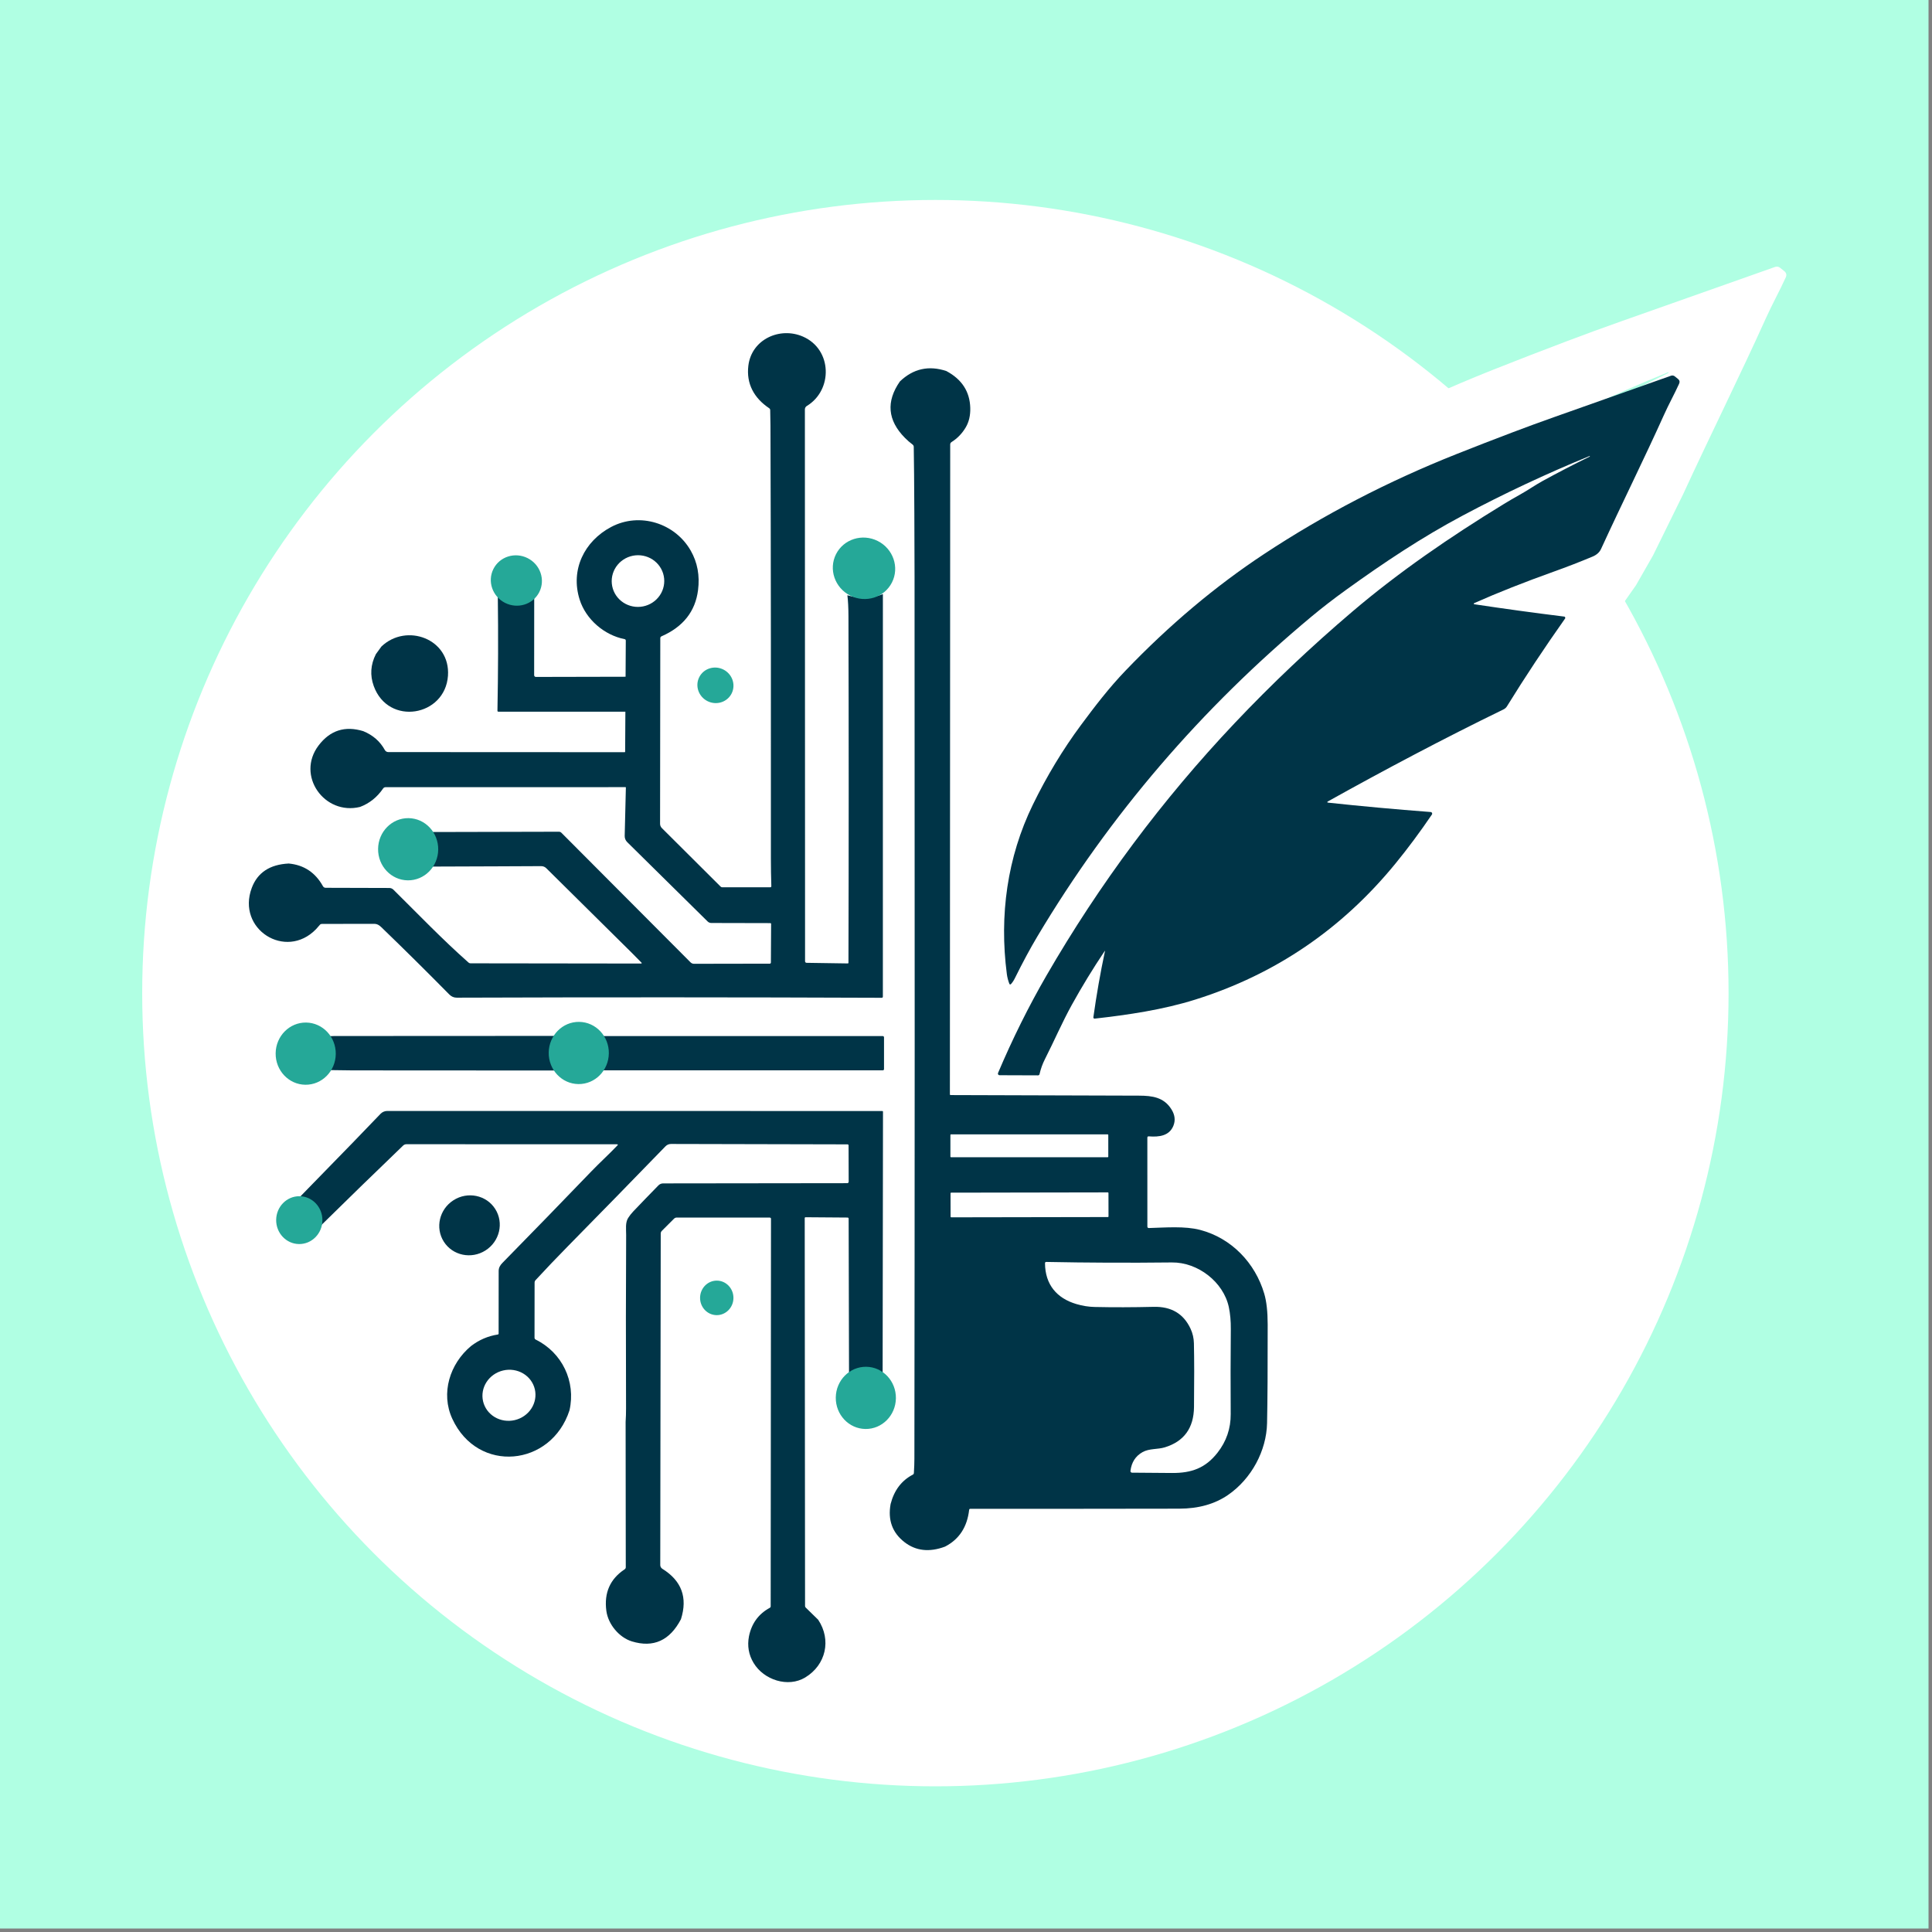 <?xml version="1.0" encoding="UTF-8" standalone="no"?>
<svg
   width="300"
   height="300"
   viewBox="0 0 299.999 300"
   fill="none"
   version="1.1"
   id="svg19"
   sodipodi:docname="spotthebot.svg"
   inkscape:version="1.3.2 (091e20ef0f, 2023-11-25)"
   xmlns:inkscape="http://www.inkscape.org/namespaces/inkscape"
   xmlns:sodipodi="http://sodipodi.sourceforge.net/DTD/sodipodi-0.dtd"
   xmlns="http://www.w3.org/2000/svg"
   xmlns:svg="http://www.w3.org/2000/svg">
  <rect x="0" y="0" width="299.999" height="300" fill="#808080" stroke="none"/>
  <sodipodi:namedview
     id="namedview19"
     pagecolor="#ffffff"
     bordercolor="#000000"
     borderopacity="0.25"
     inkscape:showpageshadow="2"
     inkscape:pageopacity="0.0"
     inkscape:pagecheckerboard="0"
     inkscape:deskcolor="#d1d1d1"
     inkscape:zoom="0.92741935"
     inkscape:cx="434"
     inkscape:cy="433.46087"
     inkscape:window-width="1920"
     inkscape:window-height="1016"
     inkscape:window-x="1080"
     inkscape:window-y="490"
     inkscape:window-maximized="1"
     inkscape:current-layer="svg19" />
  <g
     clip-path="url(#clip0_49_2)"
     id="g19"
     transform="scale(0.345)">
    <rect
       x="-78"
       y="-78"
       width="1024"
       height="1024"
       fill="#b0ffe3"
       id="rect1" />
    <circle
       cx="421"
       cy="447"
       r="357"
       fill="#ffffff"
       id="circle1" />
    <path
       d="m 750.941,167.579 c 0.061,0.131 0.026,0.231 -0.105,0.301 -9.458,4.616 -18.714,9.401 -27.769,14.357 -4.545,2.491 -8.761,5.494 -13.32,8.011 -3.205,1.766 -6.506,3.689 -9.904,5.769 -31.459,19.208 -61.776,39.95 -89.282,63.314 -24.581,20.864 -47.752,42.777 -69.514,65.739 -42.883,45.26 -80.013,94.969 -111.389,149.126 -10.518,18.164 -20.045,37.302 -28.584,57.414 -0.06,0.143 -0.084,0.299 -0.07,0.454 0.014,0.155 0.067,0.304 0.152,0.433 0.086,0.13 0.203,0.237 0.34,0.311 0.137,0.074 0.29,0.113 0.445,0.113 L 424.679,533 c 0.517,0 0.832,-0.254 0.946,-0.76 0.7,-3.077 1.747,-5.983 3.139,-8.719 5.386,-10.581 10.259,-21.87 15.907,-32.07 5.947,-10.743 12.427,-21.336 19.441,-31.782 0.175,-0.271 0.232,-0.244 0.171,0.079 -2.715,12.753 -4.996,25.746 -6.844,38.979 -0.015,0.108 -0.005,0.217 0.03,0.32 0.034,0.103 0.091,0.197 0.167,0.274 0.076,0.077 0.169,0.136 0.272,0.172 0.102,0.035 0.212,0.047 0.319,0.034 19.822,-2.229 40.445,-5.257 59.544,-11.262 47.192,-14.807 86.638,-41.584 118.338,-80.332 7.26,-8.864 14.423,-18.483 21.49,-28.858 0.092,-0.136 0.147,-0.293 0.16,-0.457 0.012,-0.163 -0.018,-0.327 -0.089,-0.475 -0.07,-0.148 -0.177,-0.276 -0.312,-0.37 -0.135,-0.094 -0.291,-0.151 -0.455,-0.166 -21.026,-1.6 -41.162,-3.436 -60.41,-5.507 -0.972,-0.105 -1.034,-0.394 -0.184,-0.866 32.208,-17.936 68.423,-37.117 103.547,-54.149 0.911,-0.445 1.599,-1.044 2.063,-1.796 10.692,-17.28 22.155,-34.561 34.389,-51.841 L 744,250 757.587,222.37 c 12.321,-26.786 25.825,-53.847 37.187,-79.086 2.824,-6.28 6.134,-12.194 8.959,-18.408 0.516,-1.137 0.284,-2.094 -0.697,-2.872 l -1.878,-1.507 c -0.301,-0.241 -0.659,-0.401 -1.041,-0.465 -0.381,-0.065 -0.774,-0.031 -1.139,0.098 -22.953,8.128 -45.957,16.257 -69.015,24.386 -8.1,2.859 -16.323,5.865 -24.669,9.021 -11.06,4.178 -22.067,8.439 -33.022,12.783 -40.677,16.127 -78.612,35.785 -113.807,58.974 -28.793,18.968 -56.128,41.921 -82.005,68.86 -9.839,10.227 -18.128,21.07 -26.377,32.162 -10.666,14.352 -20.145,30.015 -28.438,46.99 -15.119,30.969 -19.887,65.254 -15.369,99.881 0.263,1.984 0.762,3.92 1.498,5.808 0.033,0.09 0.089,0.169 0.162,0.23 0.073,0.062 0.161,0.103 0.255,0.12 0.094,0.017 0.191,0.01 0.282,-0.022 0.09,-0.031 0.17,-0.086 0.233,-0.157 0.876,-0.971 1.625,-2.085 2.246,-3.344 4.712,-9.51 9.195,-17.818 13.451,-24.924 42.761,-71.526 96.792,-134.429 162.093,-188.709 6.227,-5.175 13.026,-10.415 20.4,-15.72 22.462,-16.166 44.792,-30.995 68.765,-43.739 24.589,-13.068 49.643,-24.802 75.162,-35.204 0.052,-0.026 0.091,-0.013 0.118,0.04 z"
       fill="#ffffff"
       id="path1" />
    <path
       d="m 715.472,205.519 c 0.1,-0.054 0.127,-0.13 0.08,-0.23 v -0.01 c -0.02,-0.04 -0.05,-0.05 -0.09,-0.03 -19.426,7.933 -38.5,16.883 -57.22,26.85 -18.25,9.72 -35.25,21.03 -52.35,33.36 -5.613,4.046 -10.79,8.043 -15.53,11.99 -49.713,41.4 -90.846,89.376 -123.4,143.93 -3.24,5.42 -6.653,11.756 -10.24,19.01 -0.473,0.96 -1.043,1.81 -1.71,2.55 -0.048,0.055 -0.109,0.096 -0.178,0.12 -0.068,0.024 -0.142,0.03 -0.214,0.017 -0.071,-0.013 -0.138,-0.045 -0.194,-0.092 -0.056,-0.046 -0.098,-0.107 -0.124,-0.175 -0.56,-1.44 -0.94,-2.917 -1.14,-4.43 -3.44,-26.41 0.19,-52.56 11.7,-76.18 6.314,-12.947 13.53,-24.894 21.65,-35.84 6.28,-8.46 12.59,-16.73 20.08,-24.53 19.7,-20.547 40.51,-38.054 62.43,-52.52 26.794,-17.687 55.674,-32.68 86.64,-44.98 8.34,-3.314 16.72,-6.564 25.14,-9.75 6.354,-2.407 12.614,-4.7 18.78,-6.88 17.554,-6.2 35.067,-12.4 52.54,-18.6 0.279,-0.098 0.577,-0.124 0.868,-0.075 0.29,0.049 0.563,0.171 0.792,0.355 l 1.43,1.15 c 0.747,0.593 0.924,1.323 0.53,2.19 -2.15,4.74 -4.67,9.25 -6.82,14.04 -8.65,19.25 -18.93,39.89 -28.31,60.32 -0.693,1.506 -1.956,2.646 -3.79,3.42 -5.766,2.413 -11.586,4.67 -17.46,6.77 -13.28,4.753 -25.123,9.436 -35.53,14.05 -0.766,0.34 -0.733,0.573 0.1,0.7 13.36,2.006 26.74,3.84 40.14,5.5 0.234,0.026 0.377,0.19 0.43,0.49 0.013,0.07 0.011,0.141 -0.004,0.21 -0.016,0.068 -0.045,0.133 -0.086,0.19 -9.313,13.18 -18.04,26.36 -26.18,39.54 -0.353,0.573 -0.876,1.03 -1.57,1.37 -26.74,12.99 -54.31,27.62 -78.83,41.3 -0.646,0.36 -0.6,0.58 0.14,0.66 14.654,1.58 29.984,2.98 45.99,4.2 0.125,0.011 0.244,0.055 0.347,0.127 0.102,0.072 0.184,0.169 0.237,0.282 0.054,0.113 0.077,0.238 0.068,0.362 -0.01,0.125 -0.052,0.245 -0.122,0.349 -5.38,7.913 -10.833,15.25 -16.36,22.01 -24.133,29.553 -54.163,49.976 -90.09,61.27 -14.54,4.58 -30.24,6.89 -45.33,8.59 -0.082,0.01 -0.165,0.001 -0.243,-0.027 -0.078,-0.027 -0.149,-0.072 -0.207,-0.131 -0.058,-0.059 -0.101,-0.13 -0.127,-0.208 -0.026,-0.079 -0.034,-0.162 -0.023,-0.244 1.407,-10.094 3.144,-20.004 5.21,-29.73 0.047,-0.247 0.004,-0.267 -0.13,-0.06 -5.34,7.966 -10.273,16.046 -14.8,24.24 -4.3,7.78 -8.01,16.39 -12.11,24.46 -1.06,2.086 -1.856,4.303 -2.39,6.65 -0.086,0.386 -0.326,0.58 -0.72,0.58 l -17.31,-0.06 c -0.118,-0.001 -0.235,-0.031 -0.339,-0.087 -0.104,-0.056 -0.193,-0.138 -0.258,-0.237 -0.066,-0.098 -0.106,-0.212 -0.116,-0.33 -0.011,-0.118 0.007,-0.237 0.053,-0.346 6.5,-15.34 13.754,-29.937 21.76,-43.79 23.887,-41.307 52.154,-79.22 84.8,-113.74 16.567,-17.514 34.207,-34.227 52.92,-50.14 20.94,-17.82 44.02,-33.64 67.97,-48.29 2.587,-1.587 5.1,-3.054 7.54,-4.4 3.47,-1.92 6.68,-4.21 10.14,-6.11 6.894,-3.78 13.94,-7.43 21.14,-10.95 z"
       fill="#003447"
       id="path2" />
    <path
       d="m 381.392,267.918 c 5.787,1.707 11.114,1.527 15.98,-0.54 l -0.01,181.18 c 0,0.354 -0.18,0.53 -0.54,0.53 -63.88,-0.253 -127.623,-0.27 -191.23,-0.05 -1.286,0.007 -2.403,-0.466 -3.35,-1.42 -10.28,-10.426 -20.46,-20.503 -30.54,-30.23 -1,-0.96 -1.9,-1.59 -3.36,-1.58 -7.813,0.014 -15.64,0.024 -23.48,0.03 -0.353,0 -0.646,0.13 -0.88,0.39 l -1.77,2.01 c -13.65,14.04 -35.84,-0.04 -28.9,-18.6 2.58,-6.9 8.127,-10.56 16.64,-10.98 6.834,0.64 11.96,4.034 15.38,10.18 0.28,0.5 0.707,0.75 1.28,0.75 l 28.61,0.08 c 0.686,0 1.344,0.27 1.83,0.75 11.18,11.05 22.01,22.37 33.84,32.83 0.247,0.22 0.54,0.33 0.88,0.33 l 76.82,0.1 c 0.043,0 0.085,-0.012 0.121,-0.036 0.035,-0.024 0.063,-0.057 0.08,-0.096 0.017,-0.04 0.023,-0.083 0.015,-0.125 -0.007,-0.042 -0.026,-0.081 -0.056,-0.113 -1.5,-1.546 -2.933,-3 -4.3,-4.36 -12.24,-12.153 -25.083,-24.863 -38.53,-38.13 -0.66,-0.653 -1.446,-0.98 -2.36,-0.98 -11.953,0 -21.846,0.164 -57.653,0.224 -0.52,0.006 -0.78,-0.254 -0.78,-0.78 l 0.03,-14.07 c 0,-0.189 0.075,-0.369 0.208,-0.502 0.133,-0.134 0.314,-0.208 0.502,-0.208 l 65.713,-0.154 c 0.398,10e-4 0.782,0.159 1.07,0.44 l 58.16,58.36 c 0.203,0.203 0.444,0.364 0.71,0.474 0.266,0.11 0.552,0.166 0.84,0.166 l 34.11,-0.06 c 0.13,0 0.255,-0.051 0.347,-0.143 0.092,-0.092 0.143,-0.217 0.143,-0.347 l 0.1,-17.45 c 0,-0.082 -0.032,-0.161 -0.09,-0.219 -0.058,-0.058 -0.137,-0.091 -0.22,-0.091 l -26.6,-0.06 c -0.622,0 -1.218,-0.244 -1.66,-0.68 l -36.21,-35.73 c -0.366,-0.363 -0.654,-0.797 -0.847,-1.275 -0.192,-0.478 -0.285,-0.99 -0.273,-1.505 l 0.53,-21.78 c 0,-0.113 -0.056,-0.17 -0.17,-0.17 l -108.002,0.02 c -0.213,10e-4 -0.422,0.053 -0.61,0.152 -0.189,0.099 -0.35,0.243 -0.47,0.418 -2.7,3.947 -6.163,6.717 -10.39,8.31 -16.03,3.95 -28.95,-14.14 -18.64,-27.69 5.173,-6.793 11.87,-8.93 20.09,-6.41 4.353,1.787 7.59,4.62 9.71,8.5 0.151,0.279 0.374,0.511 0.645,0.673 0.271,0.162 0.58,0.247 0.895,0.247 l 106.392,0.05 c 0.029,0 0.058,-0.006 0.085,-0.017 0.026,-0.012 0.051,-0.029 0.071,-0.05 0.02,-0.021 0.037,-0.047 0.048,-0.075 0.011,-0.028 0.016,-0.057 0.016,-0.088 l 0.29,-49.98 c 0,-0.38 -0.183,-0.606 -0.55,-0.68 -9.17,-1.8 -17.42,-8.93 -20.22,-17.81 -4.23,-13.37 2.07,-26.25 14.16,-32.66 12.9,-6.83 28.81,-1.7 35.85,10.66 3.02,5.3 4.114,11.22 3.28,17.76 -1.226,9.587 -6.703,16.514 -16.43,20.78 -0.373,0.167 -0.56,0.45 -0.56,0.85 l -0.1,83.53 c 0.001,0.724 0.288,1.419 0.8,1.93 l 26.47,26.36 c 0.092,0.092 0.2,0.165 0.319,0.215 0.118,0.05 0.244,0.075 0.371,0.075 h 21.65 c 0.064,0 0.127,-0.012 0.185,-0.037 0.058,-0.024 0.111,-0.06 0.155,-0.104 0.044,-0.045 0.078,-0.098 0.101,-0.157 0.022,-0.058 0.032,-0.12 0.029,-0.182 -0.133,-4.266 -0.2,-8.373 -0.2,-12.32 0.06,-50.76 -0.003,-145.918 -0.19,-194.998 -0.006,-2.333 -0.046,-4.646 -0.12,-6.94 -0.006,-0.386 -0.17,-0.686 -0.49,-0.9 -6.74,-4.53 -10.35,-10.96 -9.34,-19.15 1.47,-11.91 14.26,-17.59 24.59,-13.06 13.22,5.79 13.49,24.09 1.73,31.21 -0.267,0.158 -0.489,0.385 -0.644,0.656 -0.154,0.272 -0.235,0.58 -0.236,0.894 l 0.08,248.418 c 0,0.176 0.07,0.345 0.193,0.471 0.124,0.125 0.292,0.197 0.467,0.199 l 18.61,0.28 c 0.069,0 0.136,-0.028 0.184,-0.079 0.049,-0.05 0.076,-0.119 0.076,-0.191 0.147,-52.013 0.147,-104.026 0,-156.04 -0.013,-3.766 -0.173,-6.9 -0.48,-9.4 z m -82.478,-7.565 c -0.306,-3.069 -1.84,-5.889 -4.265,-7.838 -2.424,-1.95 -5.54,-2.871 -8.662,-2.559 -1.545,0.154 -3.046,0.606 -4.416,1.33 -1.371,0.725 -2.583,1.707 -3.569,2.89 -0.986,1.184 -1.726,2.546 -2.177,4.009 -0.451,1.463 -0.606,2.999 -0.454,4.518 0.306,3.07 1.84,5.889 4.265,7.839 2.424,1.95 5.54,2.871 8.662,2.559 1.545,-0.154 3.046,-0.607 4.416,-1.331 1.371,-0.724 2.583,-1.706 3.569,-2.889 0.986,-1.184 1.726,-2.546 2.177,-4.01 0.451,-1.463 0.606,-2.998 0.454,-4.518 z"
       fill="#003447"
       id="path3" />
    <path
       d="m 425.932,166.999 c 6.987,3.72 10.577,9.257 10.77,16.61 0.087,3.374 -0.59,6.284 -2.03,8.73 -1.633,2.767 -3.773,4.98 -6.42,6.64 -0.177,0.111 -0.324,0.265 -0.425,0.449 -0.102,0.184 -0.155,0.391 -0.155,0.601 l -0.14,292.519 c 0,0.22 0.11,0.33 0.33,0.33 26.147,0.067 54.407,0.154 84.78,0.26 5.96,0.02 11.24,0.7 14.65,6.23 1.534,2.487 1.807,4.94 0.82,7.36 -1.84,4.49 -6.37,5.11 -11.04,4.73 -0.446,-0.04 -0.67,0.164 -0.67,0.61 l 0.01,40.04 c 0,0.084 0.017,0.166 0.049,0.242 0.033,0.077 0.08,0.146 0.14,0.204 0.06,0.058 0.13,0.103 0.208,0.133 0.077,0.03 0.16,0.044 0.243,0.041 7.38,-0.21 16.27,-0.96 23.1,0.84 14.11,3.7 24.76,14.83 28.86,28.69 1.027,3.474 1.544,8.097 1.55,13.87 0.027,19.554 -0.066,34.36 -0.28,44.42 -0.26,12.34 -6.95,24.989 -17.56,32.309 -5.953,4.1 -13.266,6.16 -21.94,6.18 -32.146,0.06 -63.49,0.08 -94.03,0.06 -0.333,0 -0.52,0.167 -0.56,0.5 -0.9,7.76 -4.526,13.27 -10.88,16.53 -7.02,2.613 -13.086,1.943 -18.2,-2.01 -5.493,-4.247 -7.58,-9.98 -6.26,-17.2 1.587,-6.153 4.92,-10.552 10,-13.199 0.294,-0.153 0.45,-0.397 0.47,-0.73 0.154,-2.44 0.23,-4.607 0.23,-6.5 0.154,-116.507 0.177,-248.867 0.07,-397.081 -0.006,-8.506 -0.126,-47.554 -0.36,-58.288 -0.006,-0.2 -0.056,-0.396 -0.146,-0.572 -0.09,-0.176 -0.218,-0.329 -0.374,-0.448 -1.213,-0.906 -2.373,-1.92 -3.48,-3.04 -7.78,-7.873 -8.523,-16.333 -2.23,-25.38 5.994,-5.74 12.96,-7.3 20.9,-4.68 z m 72.89,343.819 c 0,-0.068 -0.027,-0.135 -0.076,-0.183 -0.049,-0.049 -0.115,-0.077 -0.184,-0.077 h -70.54 c -0.069,0 -0.135,0.028 -0.183,0.077 -0.049,0.048 -0.077,0.115 -0.077,0.183 v 9.781 c 0,0.068 0.028,0.135 0.077,0.183 0.048,0.049 0.114,0.076 0.183,0.076 h 70.54 c 0.069,0 0.135,-0.027 0.184,-0.076 0.049,-0.048 0.076,-0.115 0.076,-0.183 z m 0.081,26.128 c 0,-0.071 -0.029,-0.14 -0.079,-0.19 -0.051,-0.051 -0.12,-0.079 -0.191,-0.079 l -70.54,0.123 c -0.036,0 -0.071,0.007 -0.104,0.021 -0.032,0.013 -0.062,0.033 -0.087,0.058 -0.025,0.026 -0.045,0.055 -0.058,0.088 -0.014,0.033 -0.021,0.068 -0.021,0.103 l 0.019,10.56 c 0,0.072 0.028,0.141 0.079,0.191 0.051,0.051 0.119,0.079 0.191,0.079 l 70.54,-0.123 c 0.035,0 0.071,-0.007 0.103,-0.021 0.033,-0.013 0.063,-0.033 0.088,-0.058 0.025,-0.026 0.045,-0.055 0.058,-0.088 0.014,-0.033 0.021,-0.068 0.021,-0.104 z m 36.949,61.092 c 0.954,2.06 1.457,4.25 1.51,6.57 0.16,7.34 0.174,16.914 0.04,28.72 -0.113,9.407 -4.486,15.437 -13.12,18.09 -3.23,1 -6.97,0.45 -10.02,2.15 -3.16,1.76 -4.98,4.58 -5.46,8.46 -0.012,0.1 -0.004,0.201 0.025,0.297 0.03,0.096 0.079,0.185 0.145,0.26 0.066,0.076 0.148,0.137 0.239,0.179 0.092,0.041 0.191,0.063 0.291,0.064 5.687,0.027 11.66,0.073 17.92,0.14 8.95,0.08 15.18,-2.26 20.55,-9.11 4.007,-5.113 5.99,-10.903 5.95,-17.37 -0.086,-12.8 -0.07,-25.556 0.05,-38.269 0.034,-3.64 -0.266,-6.947 -0.9,-9.921 -2.43,-11.32 -13.94,-20.22 -25.64,-20.09 -19.213,0.214 -38.046,0.137 -56.5,-0.23 -0.393,-0.006 -0.59,0.19 -0.59,0.59 0.06,9.64 5.35,15.8 14.16,18.38 2.754,0.807 5.47,1.24 8.15,1.3 8.434,0.187 17.304,0.167 26.61,-0.06 7.914,-0.193 13.444,3.09 16.59,9.85 z"
       fill="#003447"
       id="path4" />
    <path
       d="m 240.443,266.958 -0.03,36.94 c 0,0.102 0.02,0.204 0.059,0.298 0.039,0.095 0.097,0.181 0.169,0.254 0.073,0.072 0.159,0.129 0.253,0.169 0.095,0.039 0.196,0.059 0.299,0.059 l 41.7,-0.09 c 0.493,-0.007 0.74,0.237 0.74,0.73 l 0.02,14.5 c 0,0.34 -0.17,0.51 -0.51,0.51 h -58.78 c -0.32,0 -0.477,-0.157 -0.47,-0.47 0.326,-17.28 0.383,-34.273 0.17,-50.98 -0.01,-0.55 -0.27,-0.86 -0.47,-1.35 0.033,-0.22 0.183,-0.257 0.45,-0.11 6.18,3.38 10.63,1.32 16.4,-0.46 z"
       fill="#003447"
       id="path5" />
    <path
       d="m 169.173,294.428 2.51,-3.45 c 11.25,-10.73 31.1,-3.47 29.94,13.18 -1.29,18.36 -26.85,22.73 -33.41,4.61 -1.747,-4.84 -1.427,-9.62 0.96,-14.34 z"
       fill="#003447"
       id="path6" />
    <path
       d="m 318.413,315.563 c 4.023,2.032 8.89,0.498 10.873,-3.426 1.982,-3.924 0.328,-8.752 -3.695,-10.784 -4.022,-2.032 -8.89,-0.498 -10.872,3.426 -1.983,3.924 -0.328,8.752 3.694,10.784 z"
       fill="#25a898"
       id="path7" />
    <path
       d="m 382.668,268.066 c 6.954,3.513 15.368,0.861 18.795,-5.922 3.426,-6.783 0.567,-15.13 -6.387,-18.642 -6.954,-3.513 -15.368,-0.861 -18.795,5.922 -3.426,6.783 -0.567,15.13 6.387,18.642 z"
       fill="#25a898"
       id="path8" />
    <path
       d="m 227.319,271.346 c 5.7,2.879 12.597,0.706 15.405,-4.854 2.808,-5.56 0.465,-12.4 -5.235,-15.279 -5.699,-2.879 -12.596,-0.706 -15.404,4.854 -2.808,5.559 -0.465,12.4 5.234,15.279 z"
       fill="#25a898"
       id="path9" />
    <path
       d="m 150.453,466.298 99.23,-0.05 c 0.233,0 0.35,0.117 0.35,0.35 l -0.11,14.73 c 0,0.13 -0.052,0.255 -0.144,0.347 -0.091,0.091 -0.216,0.143 -0.346,0.143 l -90.76,-0.05 -13.5,-0.18 c -0.347,-0.007 -0.52,-0.18 -0.52,-0.52 l -0.06,-14.04 c -0.007,-0.353 0.17,-0.537 0.53,-0.55 z"
       fill="#003447"
       id="path10" />
    <path
       d="m 397.333,466.328 h -128.64 c -0.304,0 -0.55,0.246 -0.55,0.55 v 14.32 c 0,0.304 0.246,0.55 0.55,0.55 h 128.64 c 0.303,0 0.55,-0.246 0.55,-0.55 v -14.32 c 0,-0.304 -0.247,-0.55 -0.55,-0.55 z"
       fill="#003447"
       id="path11" />
    <path
       d="m 368.243,729.02 c 6.05,9.08 3.49,20.35 -5.82,25.98 -7.72,4.68 -18.63,1.15 -23.24,-6.53 -2.213,-3.68 -2.907,-7.683 -2.08,-12.01 1.187,-5.793 4.317,-10.067 9.39,-12.82 0.115,-0.064 0.211,-0.158 0.277,-0.272 0.067,-0.115 0.103,-0.245 0.103,-0.378 l 0.14,-174.381 c 0,-0.394 -0.193,-0.59 -0.58,-0.59 l -41.81,-0.02 c -0.493,0 -0.917,0.176 -1.27,0.53 l -5.47,5.46 c -0.315,0.32 -0.494,0.75 -0.5,1.2 l -0.21,149.211 c 0,0.339 0.087,0.674 0.253,0.971 0.166,0.298 0.406,0.549 0.697,0.729 8.667,5.373 11.453,12.937 8.36,22.69 -5.027,9.607 -12.383,12.933 -22.07,9.98 -5.65,-1.73 -10.7,-7.59 -11.51,-13.8 -1.06,-8.093 1.693,-14.313 8.26,-18.66 0.151,-0.101 0.274,-0.238 0.36,-0.399 0.085,-0.16 0.13,-0.339 0.13,-0.521 l -0.07,-65.411 c 0.133,-2.007 0.197,-4.067 0.19,-6.18 -0.1,-28.6 -0.083,-54.594 0.05,-77.98 0.01,-2.54 -0.45,-5.51 0.89,-7.62 0.64,-1.014 1.383,-1.97 2.23,-2.87 3.78,-3.974 7.587,-7.914 11.42,-11.82 0.552,-0.558 1.3,-0.874 2.08,-0.88 l 82.89,-0.1 c 0.085,0 0.17,-0.017 0.249,-0.05 0.079,-0.033 0.15,-0.081 0.211,-0.141 0.06,-0.06 0.108,-0.132 0.141,-0.211 0.032,-0.079 0.049,-0.163 0.049,-0.248 l -0.05,-16.29 c 0,-0.354 -0.173,-0.53 -0.52,-0.53 l -79.33,-0.18 c -1.02,-0.007 -1.883,0.356 -2.59,1.09 -14.847,15.313 -29.497,30.313 -43.95,45 -4.873,4.953 -9.7,10.016 -14.48,15.19 -0.3,0.326 -0.45,0.713 -0.45,1.16 l -0.03,24.73 c 0,0.413 0.183,0.71 0.55,0.89 11.84,5.82 18.13,18.83 15.19,31.82 -8.22,25.39 -41.29,28.68 -52.75,3.8 -5.31,-11.51 -1.11,-24.75 8.38,-32.69 3.633,-2.8 7.673,-4.544 12.12,-5.23 0.233,-0.04 0.35,-0.174 0.35,-0.4 0.007,-9.207 0.013,-18.597 0.02,-28.17 0,-1.5 0.66,-2.62 1.7,-3.67 13.633,-13.894 26.967,-27.617 40,-41.17 3.8,-3.95 7.88,-7.63 11.73,-11.67 0.34,-0.36 0.263,-0.54 -0.23,-0.54 l -94.68,-0.03 c -0.607,0 -1.123,0.21 -1.55,0.63 l -18.98,18.35 -21.6,21.14 c -1.227,-5.874 -4.297,-10.194 -9.21,-12.96 l 27.1,-27.81 12.55,-13.03 c 0.395,-0.409 0.868,-0.733 1.39,-0.955 0.523,-0.222 1.084,-0.336 1.65,-0.335 l 222.83,0.03 c 0.074,0 0.146,0.028 0.198,0.079 0.053,0.05 0.082,0.119 0.082,0.191 l -0.17,121.76 c 0,0.098 -0.039,0.192 -0.108,0.261 -0.07,0.07 -0.164,0.109 -0.262,0.109 l -14.27,0.06 c -0.313,0 -0.47,-0.157 -0.47,-0.47 l -0.18,-73.51 c 0,-0.354 -0.177,-0.53 -0.53,-0.53 l -18.87,-0.14 c -0.049,0 -0.097,0.009 -0.142,0.028 -0.044,0.018 -0.085,0.046 -0.12,0.08 -0.034,0.034 -0.061,0.075 -0.08,0.12 -0.018,0.045 -0.028,0.093 -0.028,0.142 l 0.15,174.601 c 0,0.273 0.1,0.51 0.3,0.71 z M 240.722,625.288 c -0.342,-1.467 -0.981,-2.85 -1.882,-4.069 -0.901,-1.219 -2.045,-2.251 -3.368,-3.037 -1.323,-0.785 -2.799,-1.309 -4.343,-1.542 -1.544,-0.232 -3.126,-0.169 -4.656,0.187 -3.089,0.719 -5.778,2.585 -7.475,5.189 -1.697,2.603 -2.263,5.73 -1.574,8.693 0.342,1.467 0.981,2.85 1.882,4.069 0.901,1.219 2.045,2.251 3.368,3.037 1.323,0.785 2.799,1.31 4.343,1.542 1.544,0.233 3.126,0.169 4.656,-0.187 3.089,-0.719 5.778,-2.585 7.475,-5.189 1.697,-2.603 2.263,-5.73 1.574,-8.693 z"
       fill="#003447"
       id="path12" />
    <path
       d="m 218.522,562.8 c 6.386,-4.068 8.34,-12.426 4.363,-18.668 -3.976,-6.241 -12.377,-8.003 -18.763,-3.935 -6.386,4.068 -8.339,12.426 -4.363,18.668 3.977,6.242 12.377,8.003 18.763,3.935 z"
       fill="#003447"
       id="path13" />
    <path
       d="m 315.093,584.066 c -0.052,4.291 3.267,7.811 7.415,7.862 4.147,0.05 7.552,-3.387 7.604,-7.678 0.053,-4.291 -3.267,-7.811 -7.414,-7.861 -4.148,-0.051 -7.552,3.386 -7.605,7.677 z"
       fill="#25a898"
       id="path14" />
    <path
       d="m 246.967,473.764 c -0.094,7.732 5.887,14.073 13.359,14.164 7.473,0.091 13.607,-6.102 13.701,-13.833 0.095,-7.731 -5.886,-14.072 -13.359,-14.164 -7.472,-0.091 -13.606,6.102 -13.701,13.833 z"
       fill="#25a898"
       id="path15" />
    <path
       d="m 376.171,628.999 c -0.094,7.731 5.887,14.072 13.359,14.164 7.473,0.091 13.607,-6.102 13.701,-13.834 0.095,-7.731 -5.886,-14.072 -13.359,-14.163 -7.472,-0.092 -13.606,6.102 -13.701,13.833 z"
       fill="#25a898"
       id="path16" />
    <path
       d="m 170.171,382.067 c -0.094,7.731 5.887,14.073 13.359,14.164 7.473,0.091 13.607,-6.102 13.701,-13.833 0.095,-7.731 -5.886,-14.073 -13.359,-14.164 -7.472,-0.091 -13.606,6.102 -13.701,13.833 z"
       fill="#25a898"
       id="path17" />
    <path
       d="m 124.064,474.067 c -0.095,7.731 5.886,14.073 13.359,14.164 7.472,0.091 13.606,-6.102 13.701,-13.833 0.094,-7.731 -5.887,-14.073 -13.359,-14.164 -7.472,-0.091 -13.607,6.102 -13.701,13.833 z"
       fill="#25a898"
       id="path18" />
    <path
       d="m 124.297,549.037 c -0.073,5.946 4.527,10.823 10.273,10.893 5.747,0.07 10.464,-4.693 10.537,-10.638 0.072,-5.946 -4.527,-10.823 -10.274,-10.893 -5.746,-0.07 -10.464,4.693 -10.536,10.638 z"
       fill="#25a898"
       id="path19" />
  </g>
  <defs
     id="defs19">
    <clipPath
       id="clip0_49_2">
      <rect
         width="868"
         height="868"
         fill="#ffffff"
         id="rect19"
         x="0"
         y="0" />
    </clipPath>
  </defs>
</svg>
